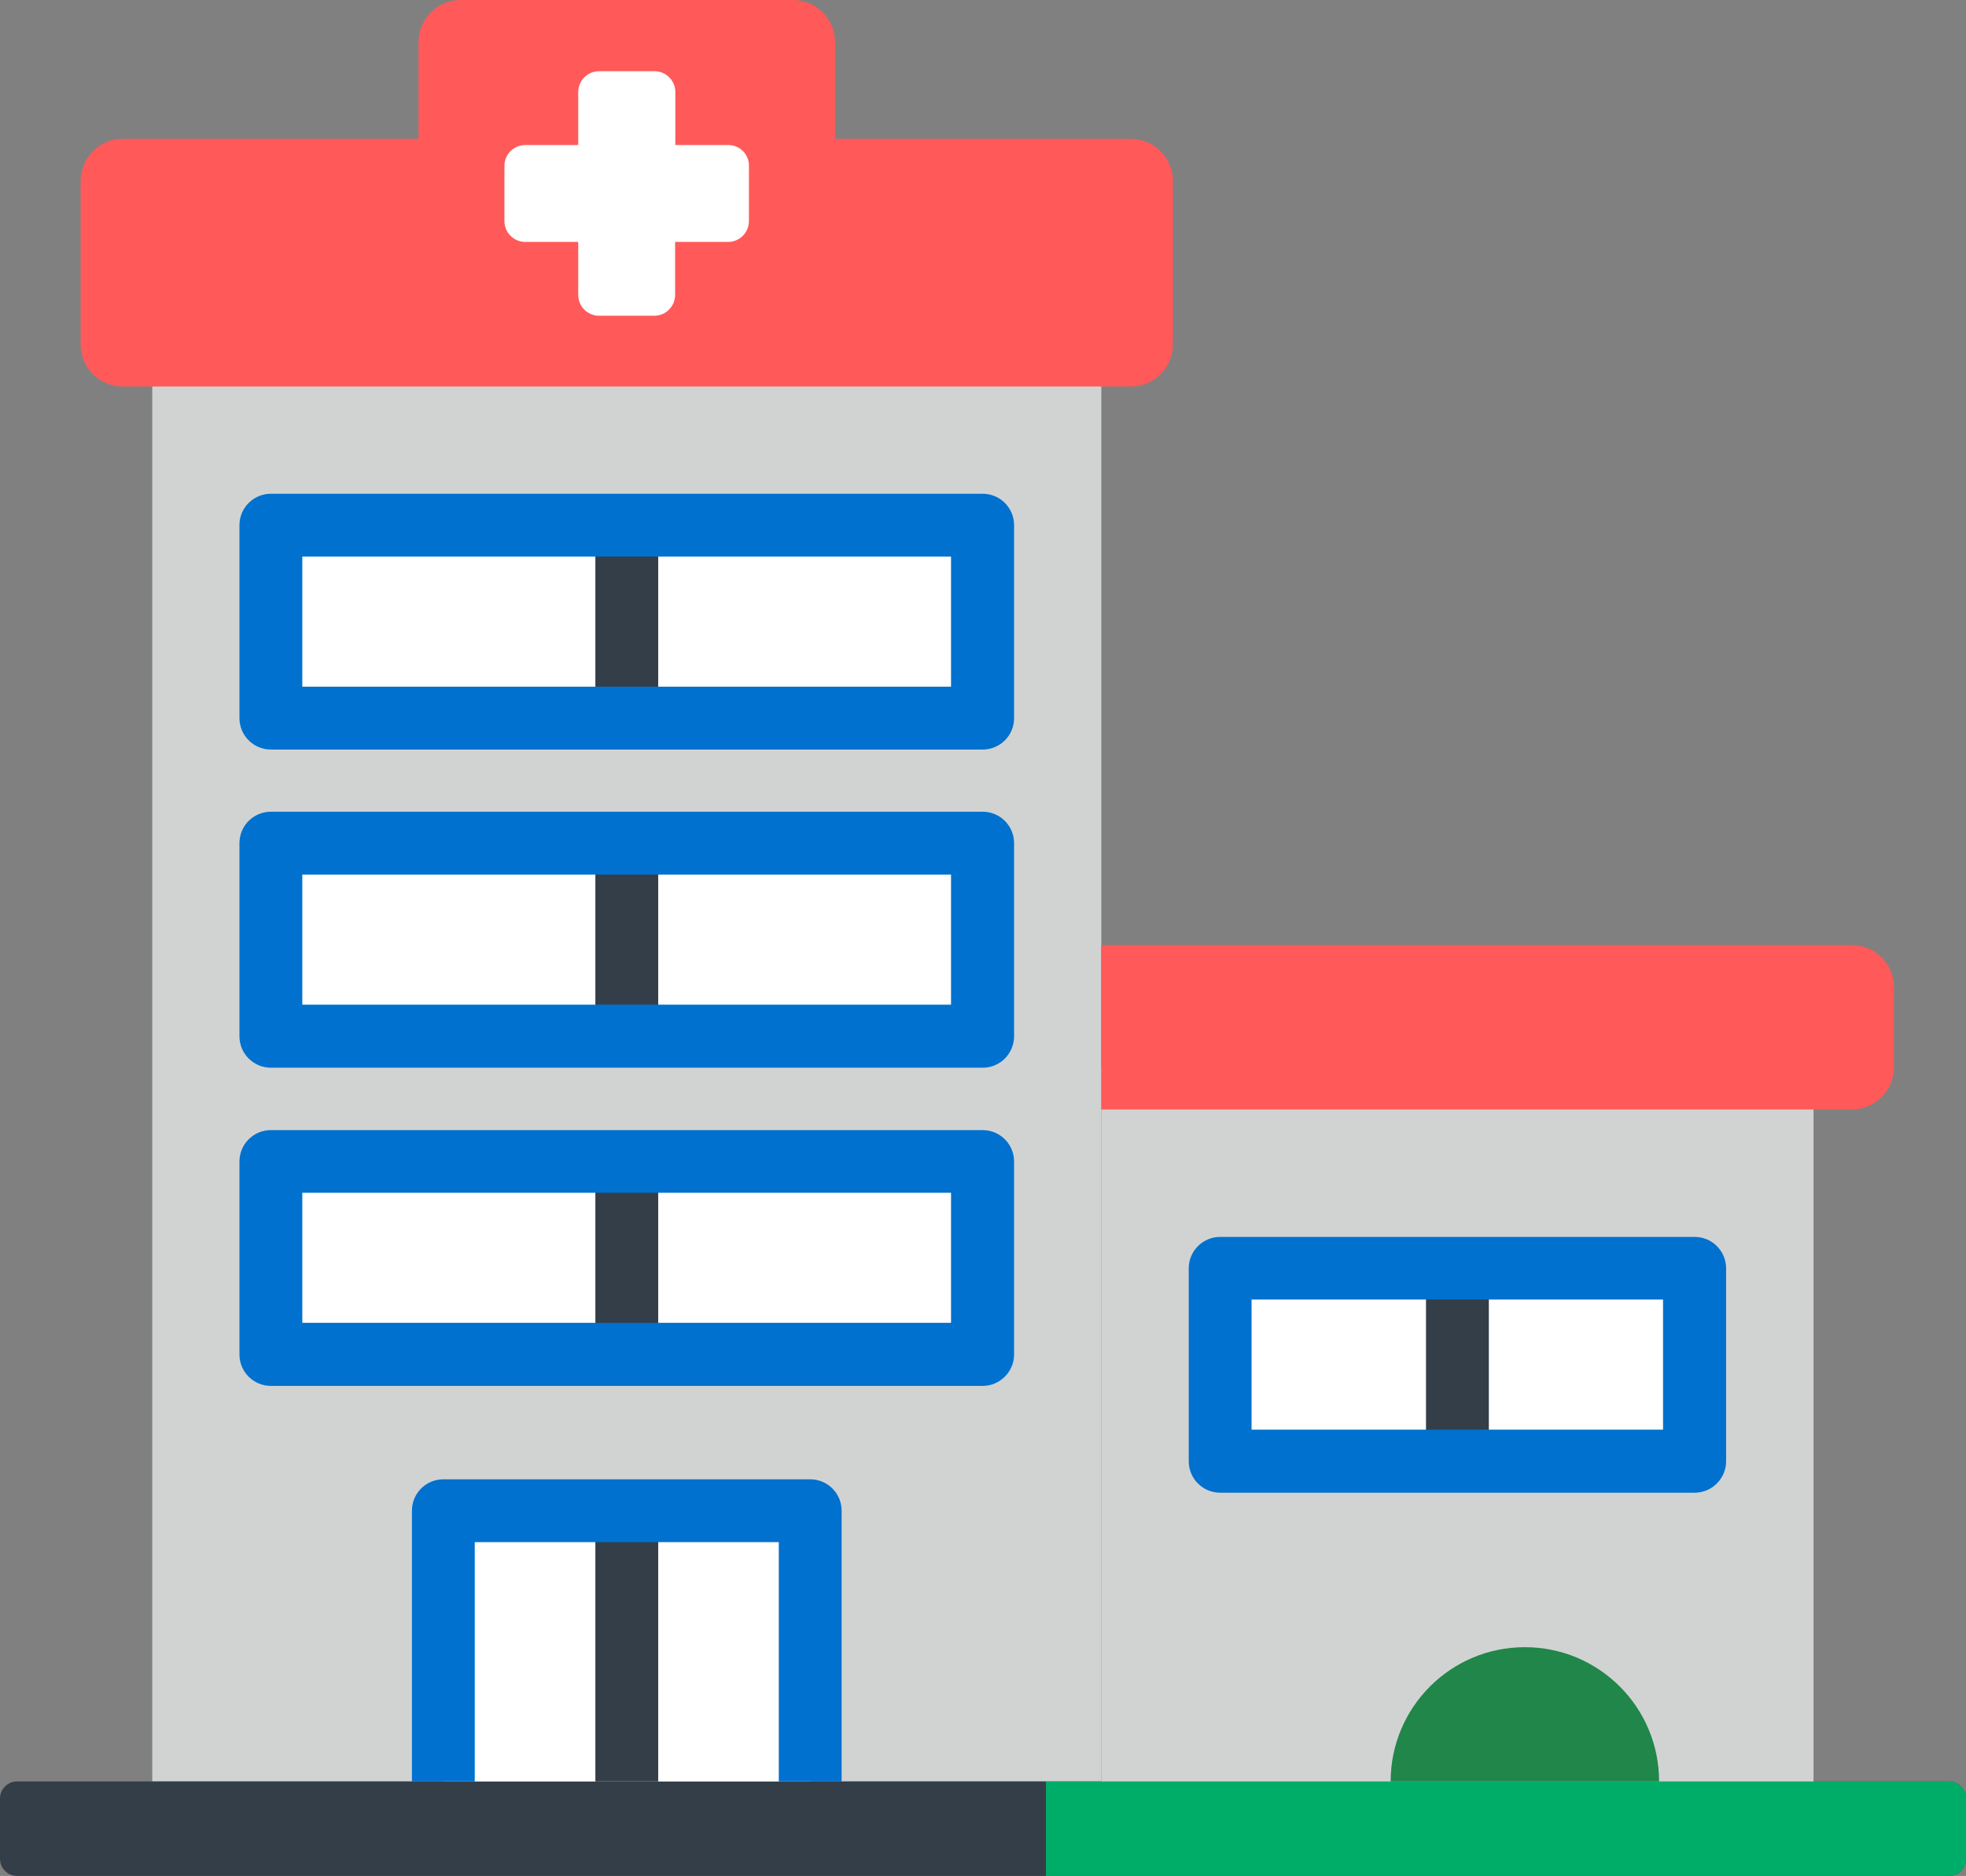 <?xml version="1.0" encoding="UTF-8" standalone="no"?>
<!-- Uploaded to: SVG Repo, www.svgrepo.com, Generator: SVG Repo Mixer Tools -->

<svg
   width="140"
   height="133.555"
   viewBox="0 0 179.2 170.95"
   class="icon"
   version="1.1"
   id="svg1046"
   sodipodi:docname="hospital-svgrepo-com.svg"
   inkscape:version="1.2.2 (732a01da63, 2022-12-09)"
   xmlns:inkscape="http://www.inkscape.org/namespaces/inkscape"
   xmlns:sodipodi="http://sodipodi.sourceforge.net/DTD/sodipodi-0.dtd"
   xmlns="http://www.w3.org/2000/svg"
   xmlns:svg="http://www.w3.org/2000/svg">
  <rect x="0" y="0" width="179.2" height="170.95" fill="#808080" stroke="none"/>
  <defs
     id="defs1050" />
  <sodipodi:namedview
     id="namedview1048"
     pagecolor="#ffffff"
     bordercolor="#000000"
     borderopacity="0.25"
     inkscape:showpageshadow="2"
     inkscape:pageopacity="0.0"
     inkscape:pagecheckerboard="0"
     inkscape:deskcolor="#d1d1d1"
     showgrid="false"
     inkscape:zoom="1.04625"
     inkscape:cx="539.0681"
     inkscape:cy="333.57228"
     inkscape:window-width="1920"
     inkscape:window-height="1017"
     inkscape:window-x="1912"
     inkscape:window-y="-8"
     inkscape:window-maximized="1"
     inkscape:current-layer="svg1046" />
  <path
     d="m 179.2,169.408 c 0,0.841 -0.701,1.542 -1.542,1.542 H 1.542 C 0.701,170.95 0,170.249 0,169.408 v -5.527 c 0,-0.841 0.701,-1.542 1.542,-1.542 H 177.658 c 0.841,0 1.542,0.701 1.542,1.542 z"
     fill="#333e48"
     id="path988"
     style="stroke-width:0.2" />
  <path
     d="M 177.658,162.339 H 95.337 v 8.611 h 82.321 c 0.841,0 1.542,-0.701 1.542,-1.542 v -5.527 c 0,-0.861 -0.681,-1.542 -1.542,-1.542 z"
     fill="#00ad68"
     id="path990"
     style="stroke-width:0.2" />
  <path
     d="M 13.877,19.684 H 100.383 V 162.319 H 13.877 Z"
     fill="#d1d3d3"
     id="path992"
     style="stroke-width:0.2" />
  <path
     d="M 13.877,19.684 H 100.383 V 39.428 H 13.877 Z"
     fill=""
     id="path994"
     style="stroke-width:0.2" />
  <path
     d="M 24.69,105.83 H 89.57 v 17.582 H 24.69 Z"
     fill="#ffffff"
     id="path996"
     style="stroke-width:0.2" />
  <path
     d="M 24.69,105.83 H 89.57 v 6.468 H 24.69 Z"
     fill=""
     id="path998"
     style="stroke-width:0.2" />
  <path
     d="m 54.267,105.83 h 5.727 v 17.582 h -5.727 z"
     fill="#333e48"
     id="path1000"
     style="stroke-width:0.2" />
  <path
     d="M 27.554,120.548 H 86.686 V 108.693 H 27.554 Z m 62.016,5.747 H 24.69 c -1.582,0 -2.864,-1.282 -2.864,-2.864 v -17.582 c 0,-1.582 1.282,-2.864 2.864,-2.864 H 89.57 c 1.582,0 2.864,1.282 2.864,2.864 v 17.582 c 0,1.562 -1.282,2.864 -2.864,2.864 z"
     fill="#0071ce"
     id="path1002"
     style="stroke-width:0.2" />
  <path
     d="M 24.69,76.834 H 89.57 V 94.416 H 24.69 Z"
     fill="#ffffff"
     id="path1004"
     style="stroke-width:0.2" />
  <path
     d="M 24.69,76.834 H 89.57 v 6.468 H 24.69 Z"
     fill=""
     id="path1006"
     style="stroke-width:0.2" />
  <path
     d="m 54.267,76.834 h 5.727 v 17.582 h -5.727 z"
     fill="#333e48"
     id="path1008"
     style="stroke-width:0.2" />
  <path
     d="M 27.554,91.552 H 86.686 V 79.698 H 27.554 Z M 89.57,97.299 H 24.69 c -1.582,0 -2.864,-1.282 -2.864,-2.864 V 76.834 c 0,-1.582 1.282,-2.864 2.864,-2.864 H 89.57 c 1.582,0 2.864,1.282 2.864,2.864 v 17.582 c 0,1.602 -1.282,2.884 -2.864,2.884 z"
     fill="#0071ce"
     id="path1010"
     style="stroke-width:0.2" />
  <path
     d="M 24.69,47.839 H 89.57 V 65.42 H 24.69 Z"
     fill="#ffffff"
     id="path1012"
     style="stroke-width:0.2" />
  <path
     d="M 24.69,47.839 H 89.57 v 6.468 H 24.69 Z"
     fill=""
     id="path1014"
     style="stroke-width:0.2" />
  <path
     d="m 54.267,47.839 h 5.727 v 17.582 h -5.727 z"
     fill="#333e48"
     id="path1016"
     style="stroke-width:0.2" />
  <path
     d="M 27.554,62.577 H 86.686 V 50.722 H 27.554 Z M 89.57,68.304 H 24.69 c -1.582,0 -2.864,-1.282 -2.864,-2.864 V 47.859 c 0,-1.582 1.282,-2.864 2.864,-2.864 H 89.57 c 1.582,0 2.864,1.282 2.864,2.864 v 17.582 c 0,1.582 -1.282,2.864 -2.864,2.864 z"
     fill="#0071ce"
     id="path1018"
     style="stroke-width:0.2" />
  <path
     d="M 40.41,137.669 H 73.851 V 162.339 H 40.41 Z"
     fill="#ffffff"
     id="path1020"
     style="stroke-width:0.2" />
  <path
     d="m 54.267,137.669 h 5.727 v 24.67 h -5.727 z"
     fill="#333e48"
     id="path1022"
     style="stroke-width:0.2" />
  <path
     d="M 76.714,162.339 H 70.987 V 140.533 H 43.273 v 21.807 h -5.727 v -24.67 c 0,-1.582 1.282,-2.864 2.864,-2.864 h 33.441 c 1.582,0 2.864,1.282 2.864,2.864 z"
     fill="#0071ce"
     id="path1024"
     style="stroke-width:0.2" />
  <path
     d="M 103.087,12.656 H 76.113 V 3.825 C 76.113,1.722 74.391,0 72.289,0 H 41.972 c -2.103,0 -3.825,1.722 -3.825,3.825 v 8.831 H 11.174 c -2.103,0 -3.825,1.722 -3.825,3.825 v 14.918 c 0,2.103 1.722,3.825 3.825,3.825 h 91.913 c 2.103,0 3.825,-1.722 3.825,-3.825 V 16.48 c 0,-2.103 -1.722,-3.825 -3.825,-3.825 z"
     fill="#ff5959"
     id="path1026"
     style="stroke-width:0.2" />
  <path
     d="M 66.382,13.216 H 61.556 V 8.39 c 0,-1.061 -0.861,-1.902 -1.902,-1.902 h -5.046 c -1.061,0 -1.902,0.861 -1.902,1.902 v 4.826 h -4.826 c -1.061,0 -1.902,0.861 -1.902,1.902 v 5.026 c 0,1.061 0.861,1.902 1.902,1.902 h 4.826 v 4.826 c 0,1.061 0.861,1.902 1.902,1.902 h 5.026 c 1.061,0 1.902,-0.861 1.902,-1.902 v -4.826 h 4.826 c 1.061,0 1.902,-0.861 1.902,-1.902 v -5.026 c 0.02,-1.041 -0.821,-1.902 -1.882,-1.902 z"
     fill="#ffffff"
     id="path1028"
     style="stroke-width:0.2" />
  <path
     d="m 100.383,97.319 h 64.92 v 65.02 h -64.92 z"
     fill="#d1d3d3"
     id="path1030"
     style="stroke-width:0.2" />
  <path
     d="m 111.217,115.562 h 43.253 v 17.582 h -43.253 z"
     fill="#ffffff"
     id="path1032"
     style="stroke-width:0.2" />
  <path
     d="m 111.217,115.562 h 43.253 v 6.468 h -43.253 z"
     fill=""
     id="path1034"
     style="stroke-width:0.2" />
  <path
     d="m 129.98,115.562 h 5.727 v 17.582 h -5.727 z"
     fill="#333e48"
     id="path1036"
     style="stroke-width:0.2" />
  <path
     d="m 114.08,130.28 h 37.506 v -11.855 h -37.506 z m 40.39,5.747 h -43.253 c -1.582,0 -2.864,-1.282 -2.864,-2.864 V 115.582 c 0,-1.582 1.282,-2.864 2.864,-2.864 h 43.253 c 1.582,0 2.864,1.282 2.864,2.864 v 17.582 c 0,1.562 -1.282,2.864 -2.864,2.864 z"
     fill="#0071ce"
     id="path1038"
     style="stroke-width:0.2" />
  <path
     d="m 100.383,86.126 h 68.424 c 2.103,0 3.825,1.722 3.825,3.825 v 7.329 c 0,2.103 -1.722,3.825 -3.825,3.825 h -68.424 z"
     fill="#ff5959"
     id="path1040"
     style="stroke-width:0.2" />
  <path
     d="M 107.612,101.104 V 86.126 h -7.229 v 76.214 h 7.229 v -53.946 h 57.691 v -7.289 z"
     fill=""
     id="path1042"
     style="stroke-width:0.2" />
  <path
     d="m 151.226,162.339 c 0,-6.768 -5.487,-12.235 -12.235,-12.235 -6.768,0 -12.235,5.487 -12.235,12.235 z"
     fill="#218649"
     id="path1044"
     style="stroke-width:0.2" />
</svg>
